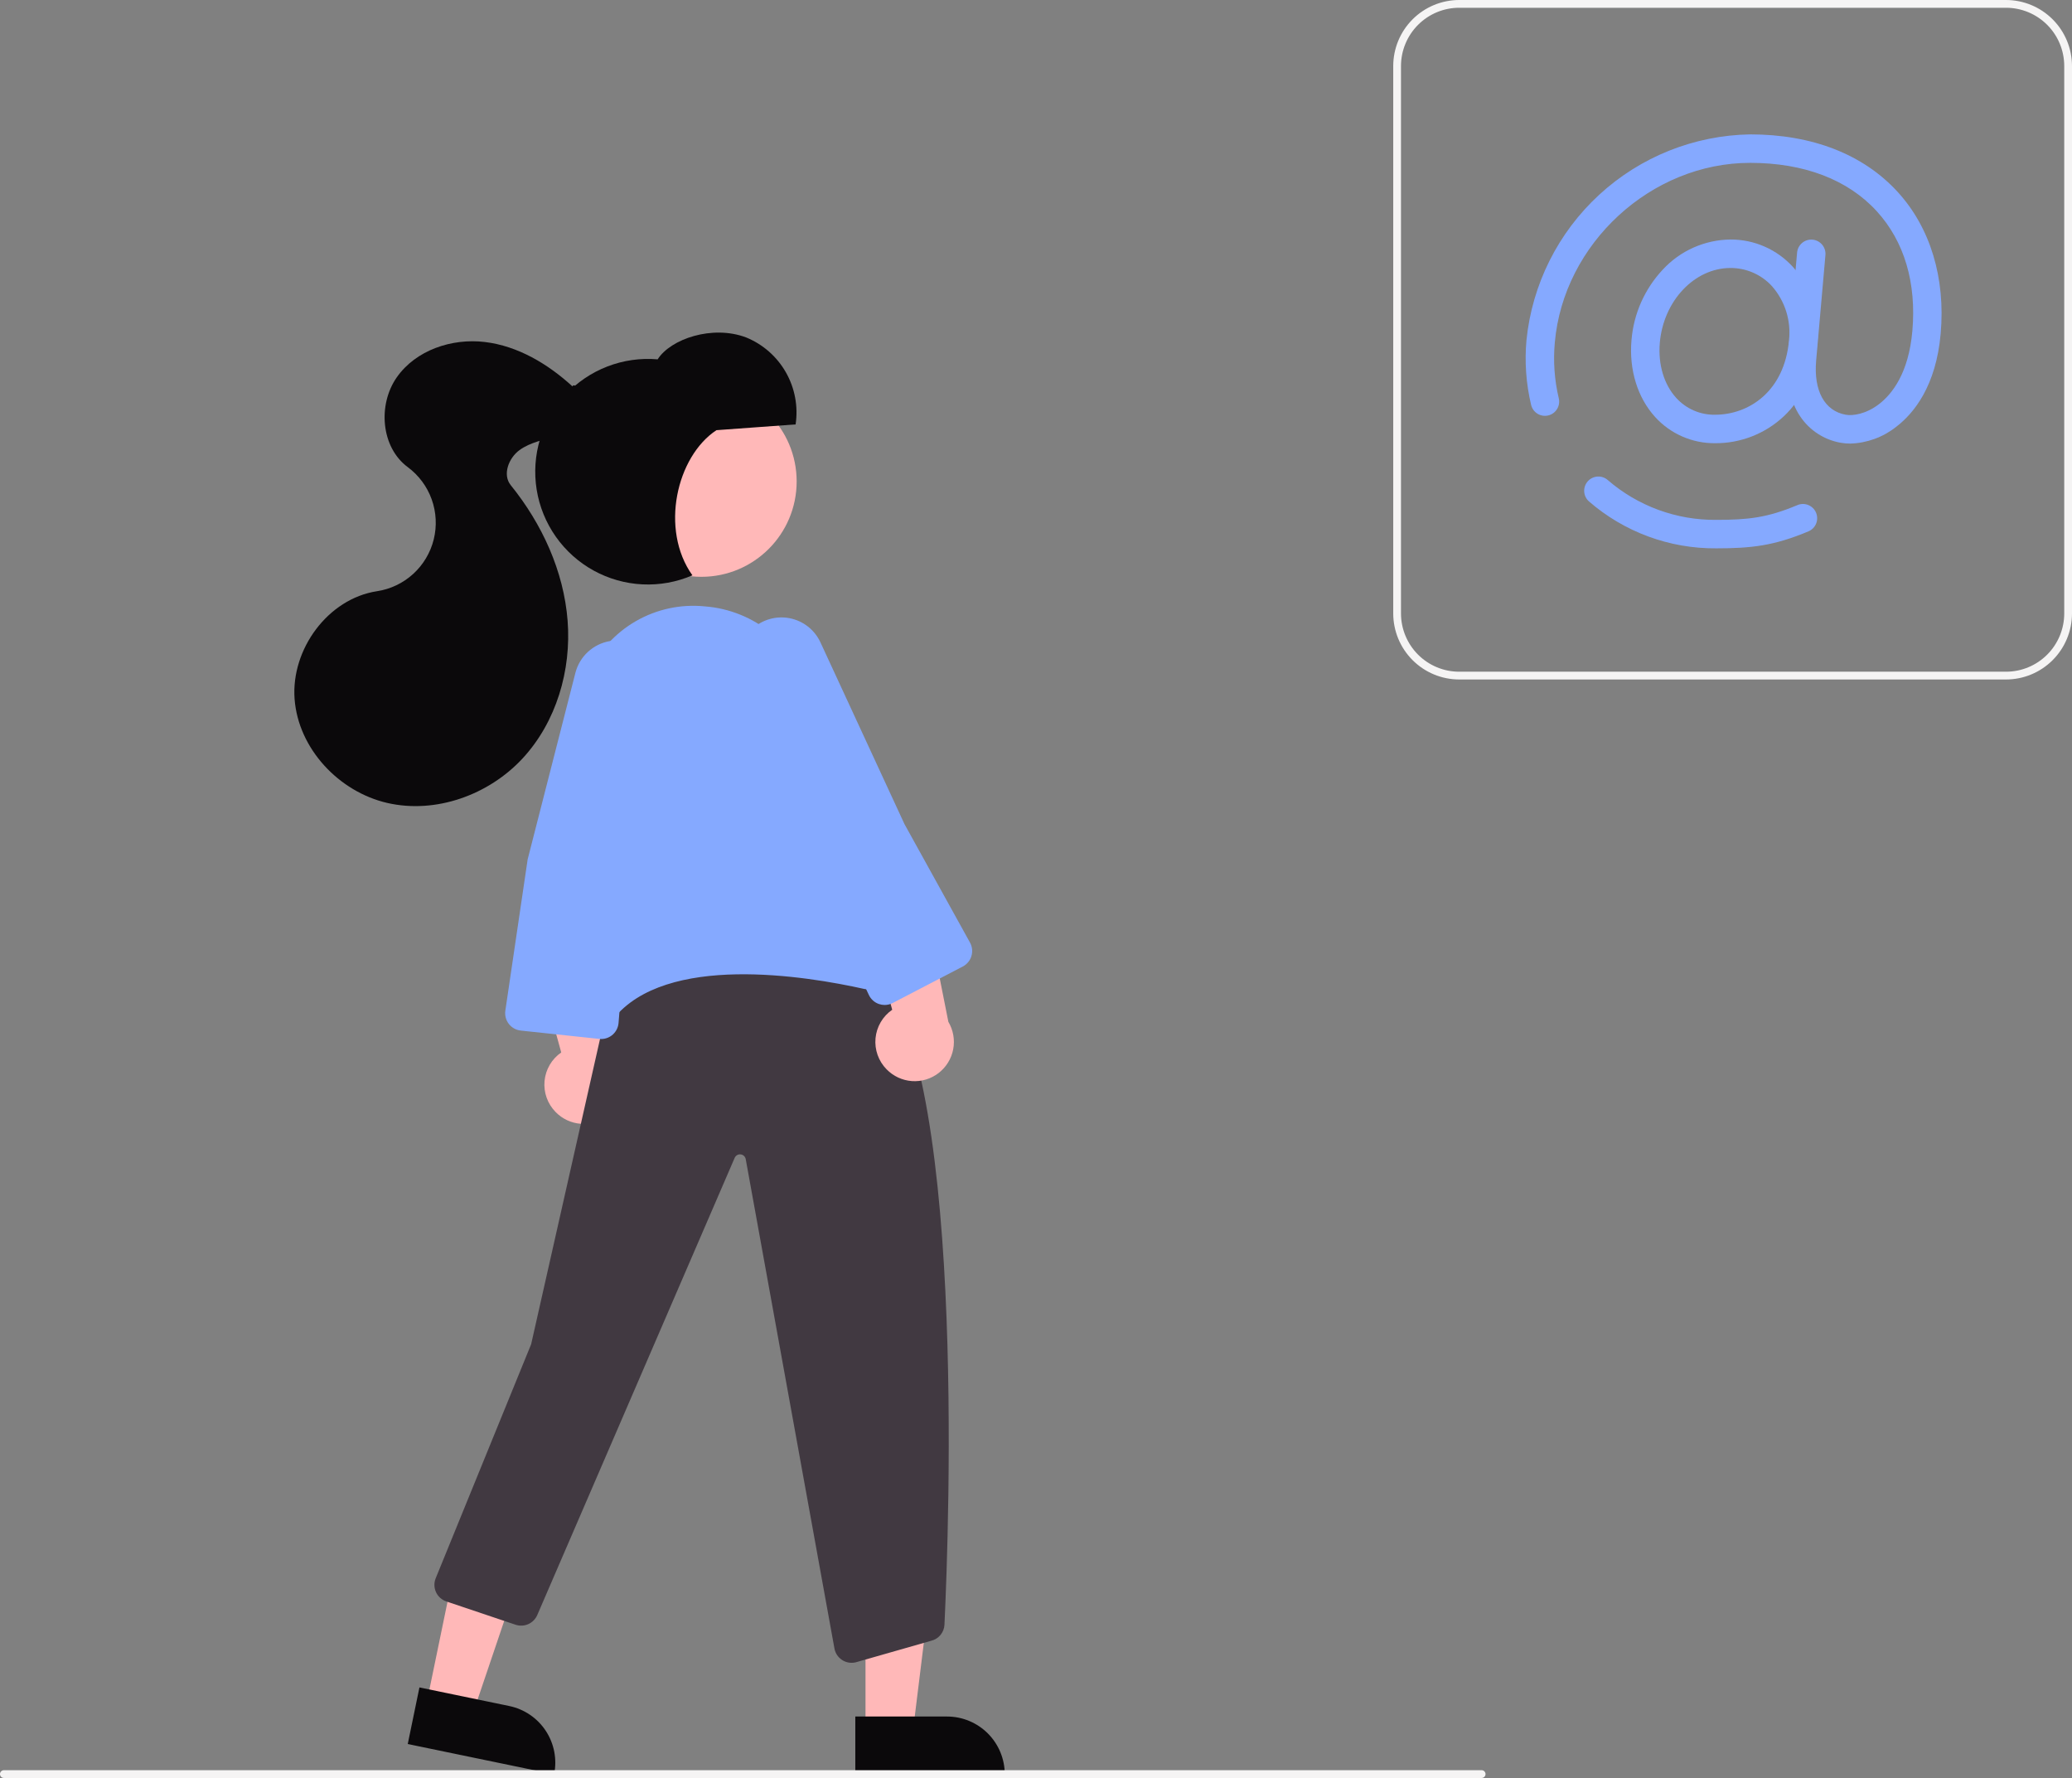 <svg width="507" height="435" viewBox="0 0 507 435" fill="none" xmlns="http://www.w3.org/2000/svg">
<rect x="0" y="0" width="507" height="435" fill="#808080" stroke="none"/>
<g clip-path="url(#clip0_42_129)">
<path d="M211.782 423.292H223.418L228.953 378.371L211.78 378.372L211.782 423.292Z" fill="#FFB8B8"/>
<path d="M245.858 434.105L209.289 434.107L209.289 419.965L231.729 419.964C233.584 419.964 235.421 420.33 237.135 421.04C238.85 421.751 240.407 422.793 241.719 424.106C243.031 425.419 244.072 426.978 244.782 428.694C245.492 430.409 245.858 432.248 245.858 434.105Z" fill="#0B090B"/>
<path d="M104.401 416.611L115.795 418.969L130.305 376.101L113.488 372.62L104.401 416.611Z" fill="#FFB8B8"/>
<path d="M135.583 434.107L99.772 426.696L102.632 412.847L124.607 417.395C128.277 418.154 131.495 420.342 133.553 423.476C135.611 426.61 136.341 430.434 135.583 434.107Z" fill="#0B090B"/>
<path d="M135.962 272.077C134.981 271.085 134.229 269.888 133.76 268.573C133.29 267.258 133.114 265.856 133.245 264.466C133.375 263.075 133.809 261.731 134.515 260.526C135.221 259.321 136.182 258.286 137.331 257.494L128.302 224.773L145.067 230.213L151.071 260.452C152.273 262.472 152.693 264.863 152.252 267.172C151.81 269.481 150.538 271.548 148.675 272.981C146.813 274.414 144.49 275.114 142.147 274.947C139.804 274.781 137.603 273.76 135.962 272.077Z" fill="#FFB8B8"/>
<path d="M208.383 406.822C207.367 406.823 206.385 406.462 205.612 405.803C204.839 405.145 204.325 404.231 204.165 403.228L182.48 283.63C182.433 283.325 182.288 283.043 182.067 282.827C181.846 282.611 181.561 282.473 181.254 282.434C180.948 282.395 180.637 282.456 180.369 282.609C180.1 282.762 179.889 282.998 179.766 283.282L131.457 395.156C131.027 396.136 130.248 396.92 129.272 397.356C128.295 397.792 127.192 397.848 126.176 397.513L109.207 391.805C108.653 391.619 108.144 391.322 107.71 390.931C107.276 390.54 106.927 390.065 106.684 389.533C106.441 389.002 106.309 388.427 106.297 387.843C106.285 387.259 106.392 386.678 106.613 386.137L129.969 328.872L149.467 242.47L149.604 242.365C149.98 242.079 187.49 214.056 213.123 236.471C236.579 256.984 232.214 374.201 231.101 397.49C231.061 398.41 230.723 399.292 230.137 400.003C229.552 400.714 228.751 401.215 227.856 401.43L209.419 406.696C209.08 406.779 208.732 406.822 208.383 406.822Z" fill="#413941"/>
<path d="M171.625 141.124C184.499 141.124 194.935 130.678 194.935 117.792C194.935 104.906 184.499 94.46 171.625 94.46C158.751 94.46 148.315 104.906 148.315 117.792C148.315 130.678 158.751 141.124 171.625 141.124Z" fill="#FFB8B8"/>
<path d="M216.949 261.628C215.967 260.635 215.216 259.439 214.746 258.124C214.277 256.809 214.101 255.407 214.232 254.016C214.362 252.626 214.796 251.281 215.502 250.077C216.207 248.872 217.169 247.837 218.317 247.045L209.289 214.323L226.053 219.764L232.057 250.002C233.259 252.022 233.68 254.413 233.238 256.723C232.797 259.032 231.524 261.099 229.662 262.532C227.8 263.965 225.477 264.664 223.134 264.498C220.791 264.331 218.59 263.31 216.949 261.628Z" fill="#FFB8B8"/>
<path d="M145.79 252.301C145.466 252.301 145.145 252.237 144.846 252.114C135.002 248.109 142.851 169.929 143.19 166.603L143.228 166.461C143.471 165.905 143.717 165.36 143.966 164.826C146.391 159.428 150.454 154.933 155.577 151.977C160.7 149.022 166.624 147.757 172.506 148.362C178.483 148.822 184.17 151.127 188.783 154.961C193.395 158.794 196.705 163.966 198.255 169.762L216.495 236.655C216.69 237.365 216.698 238.114 216.517 238.829C216.337 239.543 215.976 240.199 215.467 240.732C214.959 241.265 214.322 241.658 213.618 241.872C212.913 242.085 212.165 242.113 211.447 241.952C197.255 238.78 162.862 233.147 150.041 249.331C148.465 251.32 147.065 252.301 145.79 252.301Z" fill="#85A9FF"/>
<path d="M216.47 245.879C216.002 245.878 215.538 245.801 215.095 245.65C214.549 245.468 214.046 245.175 213.616 244.791C213.187 244.407 212.84 243.939 212.598 243.417L196.723 209.543L181.277 165.038C180.616 163.125 180.518 161.061 180.997 159.094C181.476 157.127 182.51 155.339 183.976 153.944C185.188 152.795 186.656 151.95 188.258 151.481C189.86 151.011 191.552 150.93 193.191 151.245C194.831 151.559 196.373 152.26 197.688 153.289C199.004 154.318 200.056 155.646 200.757 157.162L221.31 201.611L237.348 230.606C237.624 231.105 237.797 231.655 237.858 232.222C237.919 232.79 237.865 233.364 237.7 233.91C237.536 234.456 237.263 234.964 236.9 235.404C236.536 235.843 236.088 236.205 235.582 236.469L218.435 245.394C217.828 245.711 217.154 245.878 216.47 245.879Z" fill="#85A9FF"/>
<path d="M147.107 254.206C146.953 254.206 146.8 254.198 146.647 254.182L127.428 252.141C126.856 252.08 126.301 251.904 125.799 251.624C125.296 251.343 124.855 250.964 124.502 250.509C124.15 250.053 123.893 249.531 123.747 248.974C123.601 248.417 123.569 247.836 123.653 247.266L129.113 210.251L140.797 164.613C141.301 162.652 142.359 160.878 143.844 159.503C145.328 158.128 147.177 157.209 149.169 156.857C150.813 156.569 152.503 156.676 154.098 157.171C155.693 157.665 157.147 158.533 158.34 159.702C159.534 160.87 160.432 162.307 160.961 163.892C161.49 165.477 161.634 167.165 161.382 168.817L153.986 217.234L151.355 250.27C151.269 251.34 150.785 252.339 149.998 253.068C149.211 253.797 148.179 254.203 147.107 254.206Z" fill="#85A9FF"/>
<path d="M175.308 105.246L194.68 103.834C195.333 99.447 194.498 94.968 192.308 91.113C190.118 87.257 186.699 84.249 182.599 82.568C174.342 79.429 164.093 82.916 160.921 87.917C156.744 87.555 152.539 88.15 148.627 89.659C144.715 91.167 141.197 93.549 138.343 96.623C135.489 99.697 133.372 103.381 132.155 107.397C130.938 111.413 130.652 115.654 131.318 119.797C131.985 123.94 133.587 127.876 136.002 131.307C138.418 134.737 141.583 137.57 145.257 139.592C148.931 141.613 153.018 142.769 157.205 142.972C161.393 143.175 165.572 142.419 169.424 140.762C161.429 129.53 165.534 111.68 175.308 105.246Z" fill="#0B090B"/>
<path d="M140.078 94.536C134.067 89.038 126.719 84.644 118.635 83.673C110.551 82.703 101.718 85.668 97.063 92.355C92.409 99.042 93.22 109.436 99.767 114.281C102.455 116.271 104.494 119.013 105.627 122.161C106.76 125.31 106.935 128.724 106.132 131.972C105.328 135.22 103.581 138.157 101.111 140.413C98.641 142.668 95.559 144.141 92.254 144.644C80.234 146.477 71.183 158.874 72.083 171.01C72.983 183.147 82.918 193.728 94.769 196.451C106.62 199.174 119.586 194.491 127.857 185.571C136.128 176.65 139.832 163.986 138.889 151.852C137.947 139.719 132.625 128.16 124.974 118.701C122.897 116.132 124.457 112.059 127.127 110.115C129.796 108.17 133.195 107.626 136.32 106.559C139.445 105.491 142.669 103.479 143.39 100.254C144.11 97.029 140.457 93.263 140.078 94.536Z" fill="#0B090B"/>
<path d="M490.866 166.242H357.046C352.769 166.237 348.668 164.534 345.643 161.506C342.618 158.479 340.917 154.374 340.912 150.093V16.149C340.917 11.868 342.618 7.763 345.643 4.735C348.668 1.708 352.769 0.005 357.046 0H490.866C495.143 0.005 499.244 1.708 502.269 4.735C505.294 7.763 506.995 11.868 507 16.149V150.093C506.995 154.374 505.294 158.479 502.269 161.506C499.244 164.534 495.143 166.237 490.866 166.242ZM357.046 1.9C353.272 1.904 349.654 3.407 346.985 6.078C344.316 8.749 342.815 12.371 342.81 16.149V150.093C342.815 153.87 344.316 157.492 346.985 160.164C349.654 162.835 353.272 164.338 357.046 164.342H490.866C494.64 164.338 498.259 162.835 500.928 160.164C503.596 157.492 505.098 153.87 505.102 150.093V16.149C505.098 12.371 503.596 8.749 500.928 6.078C498.259 3.407 494.64 1.904 490.866 1.9H357.046Z" fill="#F5F4F4"/>
<path d="M419.663 108.435C416.913 108.46 414.19 107.905 411.668 106.807C409.147 105.709 406.885 104.092 405.03 102.061C400.695 97.324 398.575 90.454 399.212 83.212C399.741 76.757 402.443 70.673 406.875 65.954C408.99 63.663 411.55 61.83 414.398 60.565C417.246 59.301 420.322 58.632 423.437 58.6C426.324 58.587 429.18 59.183 431.821 60.348C434.462 61.513 436.829 63.222 438.767 65.363C440.975 67.863 442.642 70.794 443.662 73.972C444.681 77.149 445.032 80.504 444.691 83.823C444.043 91.183 441.186 97.434 436.432 101.899C431.88 106.139 425.881 108.477 419.663 108.435ZM423.437 65.566C414.641 65.566 407.045 73.585 406.145 83.823C405.679 89.124 407.143 94.056 410.162 97.356C411.362 98.679 412.831 99.73 414.469 100.439C416.107 101.149 417.878 101.5 419.663 101.469C427.869 101.469 436.647 95.823 437.758 83.211C438.015 80.854 437.781 78.469 437.071 76.207C436.361 73.945 435.191 71.855 433.634 70.067C432.345 68.643 430.771 67.506 429.014 66.73C427.258 65.955 425.357 65.558 423.437 65.566Z" fill="#85A9FF"/>
<path d="M452.74 108.527C451.964 108.528 451.19 108.462 450.425 108.328C448.416 107.981 446.499 107.228 444.79 106.116C443.08 105.004 441.615 103.555 440.483 101.858C438.01 98.173 436.966 93.236 437.464 87.579L439.734 61.791C439.816 60.872 440.26 60.023 440.967 59.431C441.674 58.839 442.587 58.552 443.505 58.633C444.423 58.714 445.272 59.157 445.865 59.863C446.457 60.57 446.746 61.483 446.667 62.402L444.397 88.191C443.747 95.585 446.454 100.548 451.64 101.469C453.42 101.784 456.618 101.295 459.774 98.875C462.997 96.403 467.028 91.295 467.934 80.996C468.975 69.181 465.958 59.038 459.211 51.663C452.137 43.931 441.429 39.844 428.245 39.844C404.01 39.844 382.568 59.572 380.447 83.821C380.032 88.383 380.36 92.983 381.418 97.44C381.634 98.338 381.485 99.285 381.003 100.073C380.522 100.861 379.747 101.425 378.85 101.641C377.953 101.858 377.006 101.708 376.219 101.226C375.432 100.744 374.868 99.969 374.652 99.07C373.417 93.882 373.033 88.526 373.514 83.214C374.9 69.573 381.237 56.914 391.324 47.637C401.411 38.36 414.548 33.109 428.245 32.878C443.434 32.878 455.916 37.747 464.344 46.958C472.329 55.686 476.066 67.991 474.867 81.607C473.739 94.43 468.339 101.082 464.007 104.404C460.794 106.96 456.842 108.407 452.74 108.527Z" fill="#85A9FF"/>
<path d="M419.941 134.157C408.519 134.248 397.455 130.171 388.818 122.689C388.475 122.387 388.194 122.02 387.992 121.61C387.79 121.199 387.67 120.753 387.641 120.296C387.611 119.839 387.672 119.381 387.819 118.948C387.967 118.514 388.198 118.114 388.5 117.771C388.802 117.427 389.169 117.146 389.579 116.944C389.99 116.743 390.436 116.624 390.892 116.595C391.349 116.566 391.807 116.627 392.239 116.775C392.672 116.923 393.071 117.155 393.414 117.458C400.781 123.821 410.211 127.281 419.941 127.19C427.743 127.19 432.465 126.669 439.815 123.577C440.237 123.4 440.689 123.308 441.146 123.305C441.603 123.303 442.056 123.39 442.479 123.563C442.902 123.736 443.288 123.991 443.612 124.312C443.937 124.634 444.196 125.017 444.373 125.439C444.55 125.861 444.642 126.313 444.644 126.771C444.647 127.228 444.559 127.682 444.386 128.105C444.213 128.529 443.959 128.914 443.637 129.239C443.315 129.564 442.933 129.823 442.511 130C434.106 133.535 428.536 134.157 419.941 134.157Z" fill="#85A9FF"/>
<path d="M362.546 435H0.949C0.697 435 0.456 434.9 0.278 434.722C0.1 434.544 0 434.302 0 434.05C0 433.798 0.1 433.556 0.278 433.378C0.456 433.2 0.697 433.1 0.949 433.1H362.546C362.798 433.1 363.039 433.2 363.217 433.378C363.395 433.556 363.495 433.798 363.495 434.05C363.495 434.302 363.395 434.544 363.217 434.722C363.039 434.9 362.798 435 362.546 435Z" fill="#F5F4F4"/>
</g>
<defs>
<clipPath id="clip0_42_129">
<rect width="507" height="435" fill="white"/>
</clipPath>
</defs>
</svg>
